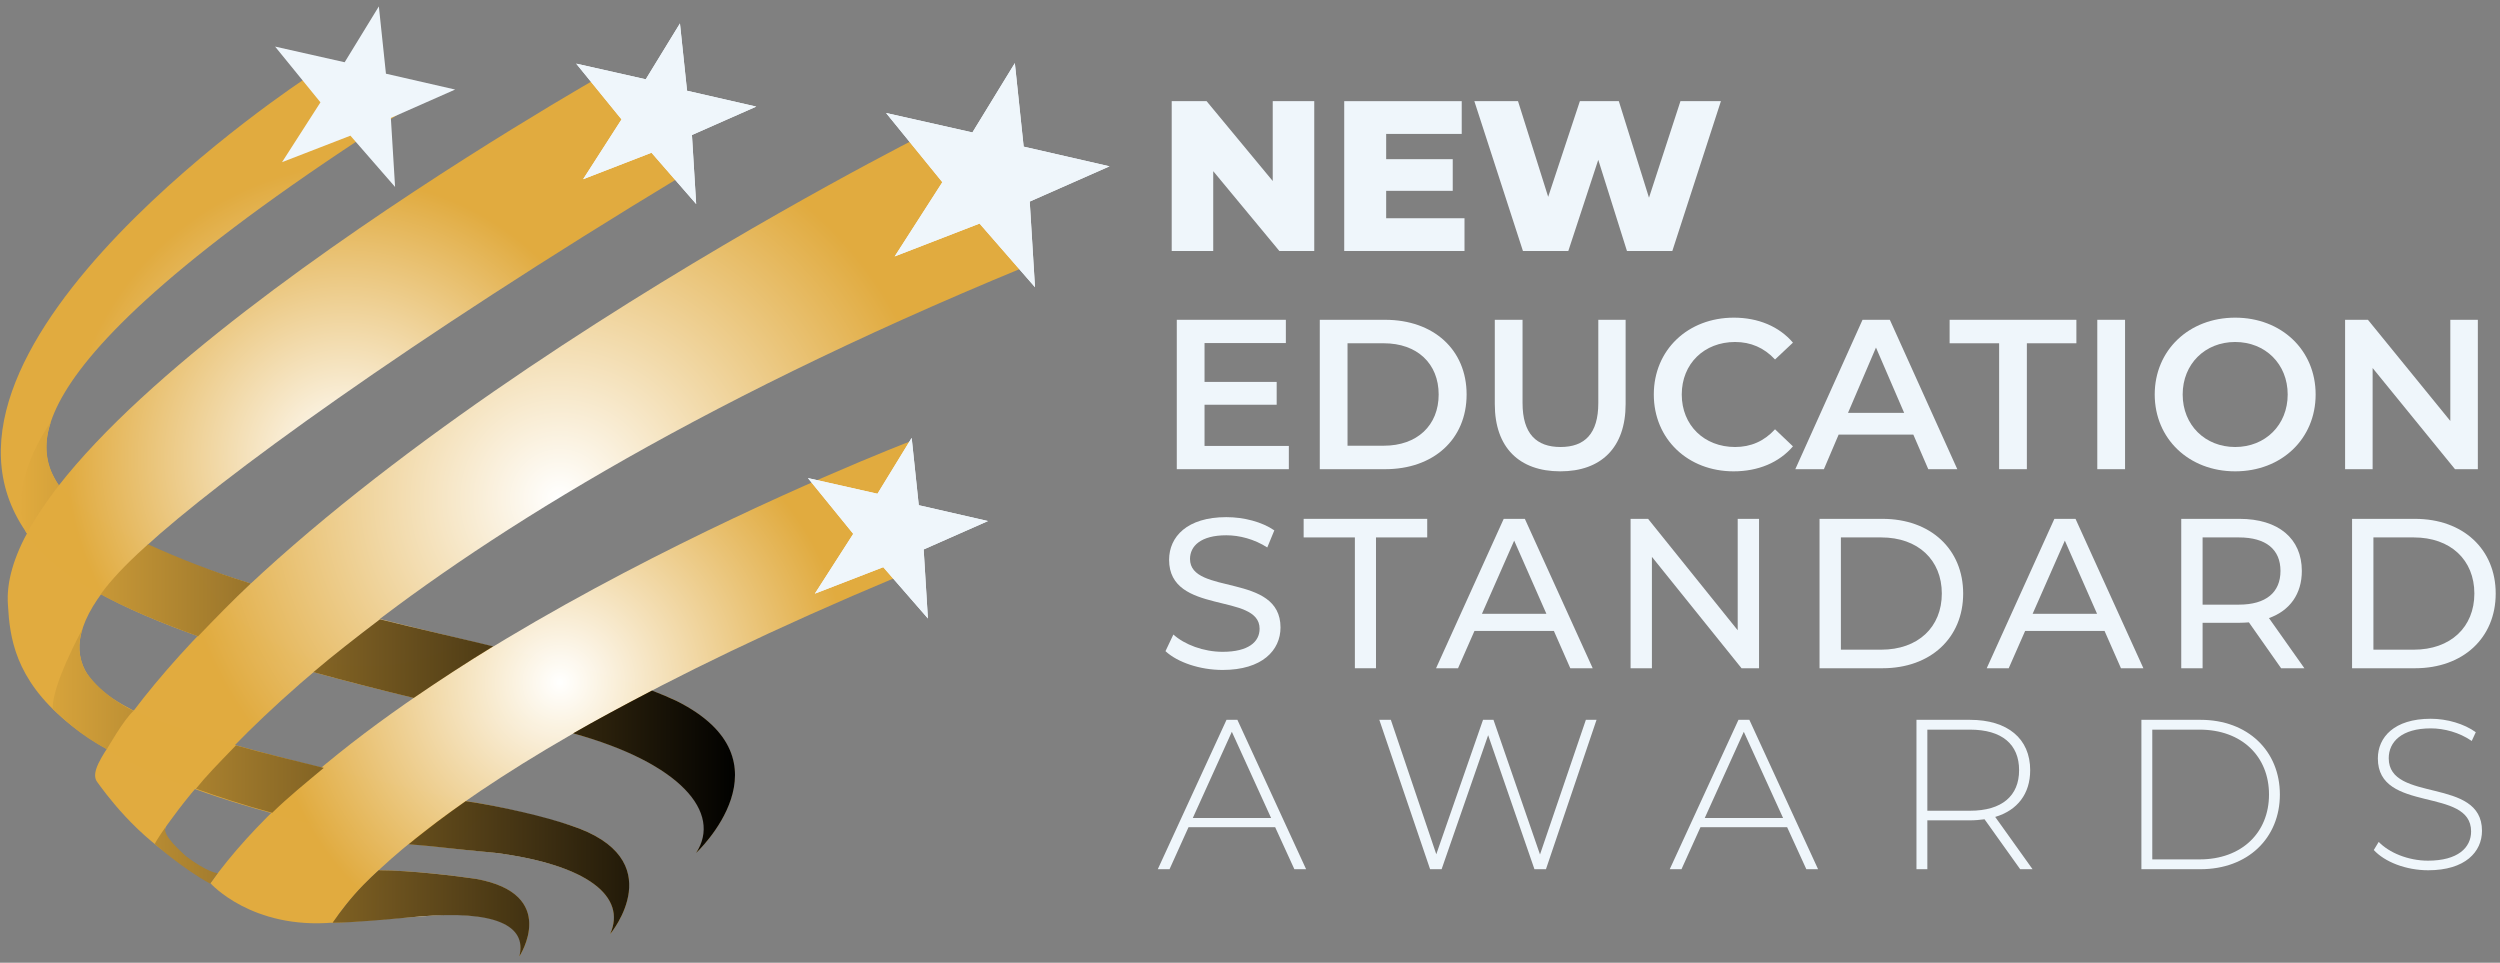 <svg xmlns="http://www.w3.org/2000/svg" width="161" height="62" viewBox="0 0 161 62" fill="none">
  <rect x="0" y="0" width="161" height="62" fill="#808080" stroke="none"/>
  <g clip-path="url(#clip0_860_387)">
    <path d="M81.964 6.515V11.657L77.705 6.515H75.458V16.164H78.132V11.023L82.391 16.164H84.638V6.515H81.964Z" fill="#EFF6FB" />
    <path d="M89.269 14.055V12.29H93.556V10.251H89.269V8.624H94.135V6.515H86.568V16.164H94.314V14.055H89.269Z" fill="#EFF6FB" />
    <path d="M108.221 6.515L106.195 12.732L104.252 6.515H101.744L99.703 12.677L97.76 6.515H94.948L98.077 16.164H100.999L102.928 10.292L104.776 16.164H107.698L110.827 6.515H108.221Z" fill="#EFF6FB" />
    <path d="M77.572 28.718V26.065H82.218V24.595H77.572V22.093H82.809V20.595H75.785V30.216H83.001V28.718H77.572Z" fill="#EFF6FB" />
    <path d="M84.994 30.216H89.2C92.32 30.216 94.45 28.292 94.45 25.405C94.45 22.519 92.32 20.595 89.2 20.595H84.994V30.216ZM86.781 28.704V22.107H89.118C91.262 22.107 92.65 23.412 92.65 25.405C92.65 27.398 91.262 28.704 89.118 28.704H86.781Z" fill="#EFF6FB" />
    <path d="M100.485 30.354C103.11 30.354 104.69 28.828 104.69 26.024V20.595H102.931V25.955C102.931 27.935 102.051 28.787 100.498 28.787C98.945 28.787 98.052 27.935 98.052 25.955V20.595H96.265V26.024C96.265 28.828 97.846 30.354 100.485 30.354Z" fill="#EFF6FB" />
    <path d="M111.645 30.354C113.226 30.354 114.573 29.79 115.466 28.745L114.312 27.646C113.611 28.416 112.745 28.787 111.742 28.787C109.748 28.787 108.305 27.385 108.305 25.405C108.305 23.426 109.748 22.024 111.742 22.024C112.745 22.024 113.611 22.395 114.312 23.151L115.466 22.066C114.573 21.021 113.226 20.457 111.659 20.457C108.704 20.457 106.505 22.533 106.505 25.405C106.505 28.278 108.704 30.354 111.645 30.354Z" fill="#EFF6FB" />
    <path d="M124.181 30.216H126.05L121.706 20.595H119.947L115.618 30.216H117.459L118.408 27.989H123.218L124.181 30.216ZM119.012 26.588L120.813 22.382L122.627 26.588H119.012Z" fill="#EFF6FB" />
    <path d="M128.744 30.216H130.53V22.107H133.719V20.595H125.555V22.107H128.744V30.216Z" fill="#EFF6FB" />
    <path d="M135.066 30.216H136.853V20.595H135.066V30.216Z" fill="#EFF6FB" />
    <path d="M143.945 30.354C146.928 30.354 149.127 28.265 149.127 25.405C149.127 22.547 146.928 20.457 143.945 20.457C140.963 20.457 138.764 22.561 138.764 25.405C138.764 28.251 140.963 30.354 143.945 30.354ZM143.945 28.787C142.007 28.787 140.564 27.371 140.564 25.405C140.564 23.44 142.007 22.024 143.945 22.024C145.883 22.024 147.327 23.44 147.327 25.405C147.327 27.371 145.883 28.787 143.945 28.787Z" fill="#EFF6FB" />
    <path d="M157.8 20.595V27.11L152.495 20.595H151.024V30.216H152.797V23.701L158.102 30.216H159.573V20.595H157.8Z" fill="#EFF6FB" />
    <path d="M78.74 43.145C81.283 43.145 82.465 41.88 82.465 40.41C82.465 36.877 76.637 38.348 76.637 35.998C76.637 35.16 77.338 34.472 78.974 34.472C79.826 34.472 80.774 34.72 81.613 35.256L82.066 34.156C81.269 33.607 80.101 33.304 78.974 33.304C76.445 33.304 75.29 34.569 75.29 36.053C75.29 39.627 81.118 38.142 81.118 40.492C81.118 41.331 80.403 41.977 78.74 41.977C77.503 41.977 76.28 41.51 75.565 40.863L75.057 41.935C75.826 42.65 77.269 43.145 78.74 43.145Z" fill="#EFF6FB" />
    <path d="M87.254 43.035H88.614V34.61H91.913V33.414H83.955V34.61H87.254V43.035Z" fill="#EFF6FB" />
    <path d="M101.127 43.035H102.57L98.2 33.414H96.839L92.482 43.035H93.898L94.956 40.63H100.069L101.127 43.035ZM95.437 39.53L97.513 34.816L99.588 39.53H95.437Z" fill="#EFF6FB" />
    <path d="M111.908 33.414V40.589L106.136 33.414H105.009V43.035H106.383V35.861L112.155 43.035H113.282V33.414H111.908Z" fill="#EFF6FB" />
    <path d="M117.178 43.035H121.233C124.325 43.035 126.428 41.083 126.428 38.224C126.428 35.366 124.325 33.414 121.233 33.414H117.178V43.035ZM118.553 41.839V34.61H121.15C123.528 34.61 125.053 36.067 125.053 38.224C125.053 40.383 123.528 41.839 121.15 41.839H118.553Z" fill="#EFF6FB" />
    <path d="M136.59 43.035H138.034L133.663 33.414H132.302L127.945 43.035H129.361L130.419 40.63H135.532L136.59 43.035ZM130.901 39.53L132.976 34.816L135.051 39.53H130.901Z" fill="#EFF6FB" />
    <path d="M148.403 43.035L146.121 39.805C147.468 39.324 148.238 38.252 148.238 36.768C148.238 34.678 146.726 33.414 144.224 33.414H140.472V43.035H141.847V40.107H144.224C144.43 40.107 144.637 40.094 144.829 40.08L146.904 43.035H148.403ZM144.183 38.939H141.847V34.61H144.183C145.942 34.61 146.863 35.393 146.863 36.768C146.863 38.142 145.942 38.939 144.183 38.939Z" fill="#EFF6FB" />
    <path d="M151.473 43.035H155.528C158.62 43.035 160.723 41.083 160.723 38.224C160.723 35.366 158.62 33.414 155.528 33.414H151.473V43.035ZM152.848 41.839V34.61H155.445C157.823 34.61 159.349 36.067 159.349 38.224C159.349 40.383 157.823 41.839 155.445 41.839H152.848Z" fill="#EFF6FB" />
    <path d="M83.357 55.977H84.113L79.688 46.357H78.987L74.562 55.977H75.318L76.541 53.27H82.12L83.357 55.977ZM76.816 52.679L79.331 47.127L81.859 52.679H76.816Z" fill="#EFF6FB" />
    <path d="M102.13 46.357L99.176 55.029L96.18 46.357H95.507L92.497 55.015L89.57 46.357H88.828L92.098 55.977H92.84L95.837 47.346L98.818 55.977H99.56L102.817 46.357H102.13Z" fill="#EFF6FB" />
    <path d="M116.328 55.977H117.084L112.659 46.357H111.957L107.532 55.977H108.288L109.511 53.27H115.091L116.328 55.977ZM109.786 52.679L112.301 47.127L114.83 52.679H109.786Z" fill="#EFF6FB" />
    <path d="M130.896 55.977L128.491 52.61C129.92 52.184 130.744 51.126 130.744 49.6C130.744 47.566 129.288 46.357 126.869 46.357H123.42V55.977H124.121V52.83H126.869C127.199 52.83 127.501 52.802 127.804 52.761L130.099 55.977H130.896ZM124.121 52.211V46.989H126.869C128.931 46.989 130.03 47.937 130.03 49.6C130.03 51.249 128.931 52.211 126.869 52.211H124.121Z" fill="#EFF6FB" />
    <path d="M137.906 55.977H141.713C144.763 55.977 146.824 53.97 146.824 51.167C146.824 48.363 144.763 46.357 141.713 46.357H137.906V55.977ZM138.607 55.345V46.989H141.657C144.378 46.989 146.124 48.721 146.124 51.167C146.124 53.613 144.378 55.345 141.657 55.345H138.607Z" fill="#EFF6FB" />
    <path d="M156.377 56.045C158.754 56.045 159.84 54.864 159.84 53.503C159.84 50.013 153.834 51.717 153.834 48.831C153.834 47.772 154.673 46.907 156.541 46.907C157.408 46.907 158.383 47.168 159.18 47.718L159.441 47.154C158.699 46.618 157.6 46.288 156.541 46.288C154.178 46.288 153.134 47.484 153.134 48.844C153.134 52.39 159.139 50.658 159.139 53.544C159.139 54.589 158.287 55.427 156.363 55.427C155.071 55.427 153.848 54.905 153.189 54.218L152.872 54.74C153.573 55.509 154.948 56.045 156.377 56.045Z" fill="#EFF6FB" />
    <path opacity="0.998" d="M19.765 4.988C19.765 4.988 -6.611 22.235 1.657 34.229C4.306 38.376 12.899 42.261 36.732 47.174C43.618 48.992 46.662 52.313 44.833 54.919C44.833 54.919 51.205 48.958 43.53 45.125C35.746 41.462 9.509 38.291 3.824 31.354C2.951 29.706 -1.712 24.86 25.719 7.315" fill="url(#paint0_radial_860_387)" />
    <path opacity="0.998" d="M26.066 54.339C27.838 54.459 28.888 54.644 31.869 54.919C37.908 55.691 40.386 57.763 39.29 60.161C39.29 60.161 43.336 55.312 36.712 53.148C35.204 52.695 32.139 51.882 29.893 51.579" fill="url(#paint1_radial_860_387)" />
    <path opacity="0.998" d="M21.338 59.416C22.771 59.416 24.631 59.158 26.983 59.036C31.872 58.532 34.03 59.599 33.447 61.59C33.447 61.59 36.067 57.579 30.623 56.598C29.398 56.416 26.583 56.055 24.491 56.055" fill="url(#paint2_radial_860_387)" />
    <path opacity="0.998" d="M39.164 4.629C39.164 4.629 -0.438 26.942 0.513 38.981C0.739 43.009 1.78 49.807 26.291 54.339C27.507 53.399 29.93 51.601 29.93 51.601C29.93 51.601 13.552 48.02 9.037 45.978C5.843 44.42 1.973 41.894 9.32 35.251C14.139 30.828 26.178 22.052 43.977 11.291" fill="url(#paint3_radial_860_387)" />
    <path opacity="0.998" d="M59.692 8.564C59.692 8.564 20.304 28.278 7.257 47.654C6.586 48.675 5.818 49.758 6.251 50.349C6.684 50.941 8.81 53.959 11.929 55.691C11.929 55.691 10.203 53.985 10.708 53.205C11.466 52.251 22.236 35.227 65.988 17.195" fill="url(#paint4_radial_860_387)" />
    <path opacity="0.998" d="M58.584 28.436C58.584 28.436 24.531 41.496 13.551 56.878C13.551 56.878 16.208 59.878 21.493 59.411C21.493 59.411 25.809 50.529 57.803 37.142" fill="url(#paint5_radial_860_387)" />
    <path d="M44.246 5.844L48.702 6.865L44.561 8.694L44.833 13.138L41.957 9.835L37.553 11.541L40.027 7.689L37.106 4.098L41.586 5.107L43.789 1.51L44.246 5.844Z" fill="#EFF6FB" />
    <path d="M59.169 32.535L63.625 33.556L59.484 35.385L59.757 39.829L56.881 36.526L52.477 38.231L54.95 34.38L52.03 30.788L56.509 31.798L58.712 28.2L59.169 32.535Z" fill="#EFF6FB" />
    <path d="M65.924 9.444L71.454 10.711L66.315 12.981L66.653 18.496L63.084 14.397L57.618 16.513L60.688 11.733L57.063 7.277L62.623 8.529L65.356 4.065L65.924 9.444Z" fill="#EFF6FB" />
    <path opacity="0.998" d="M3.291 27.147C0.257 31.627 1.709 34.358 1.709 34.358C2.634 32.715 3.8 31.248 3.8 31.248C2.362 29.311 3.291 27.147 3.291 27.147ZM9.537 35.055C9.484 35.103 9.375 35.196 9.323 35.243C8.07 36.376 7.141 37.363 6.481 38.273C8.072 39.142 10.273 40.084 12.755 40.98C13.818 39.866 14.983 38.673 16.159 37.575C13.635 36.798 11.551 35.969 9.537 35.055ZM24.47 39.881C22.895 41.08 21.438 42.214 20.181 43.286C22.061 43.806 24.399 44.407 26.642 44.948C28.267 43.836 30.069 42.655 31.762 41.624C29.408 41.051 26.976 40.507 24.47 39.881ZM5.302 40.524C5.302 40.524 3.323 44.135 3.398 45.645C4.035 46.249 5.149 47.349 6.883 48.246C6.883 48.246 7.963 46.348 8.599 45.779C8.599 45.779 6.596 44.877 5.489 43.205C5.053 42.306 4.993 41.5 5.302 40.524ZM41.989 44.472C40.197 45.407 38.404 46.366 36.91 47.227C43.814 49.132 46.519 52.328 44.83 54.929C44.83 54.929 51.234 48.969 43.559 45.136C43.15 44.944 42.493 44.662 41.989 44.472ZM15.194 48.004C13.923 49.316 13.297 49.956 12.62 50.792C14.074 51.319 15.696 51.846 17.527 52.347C18.53 51.359 19.71 50.407 20.851 49.452C18.956 48.981 17.013 48.511 15.194 48.004ZM29.992 51.595C29.368 52.032 28.703 52.514 28.166 52.918C27.816 53.18 27.673 53.306 27.296 53.59C26.921 53.883 26.649 54.096 26.319 54.369C27.943 54.49 29.035 54.659 31.869 54.921C37.908 55.693 40.359 57.759 39.296 60.149C39.296 60.149 43.346 55.315 36.722 53.151C35.178 52.611 32.224 51.912 29.992 51.595ZM10.664 53.259C10.664 53.259 10.053 54.133 9.966 54.358C9.966 54.358 11.814 55.974 13.532 56.905C13.532 56.905 13.886 56.407 14.015 56.234C14.015 56.234 13.353 56.189 11.956 55.123C11.803 54.945 10.396 53.807 10.664 53.259ZM24.39 56.047C24.39 56.047 23.573 56.758 22.835 57.602C22.097 58.446 21.414 59.425 21.414 59.425C22.829 59.411 24.806 59.224 27.017 59.023C31.883 58.609 33.953 59.596 33.446 61.59C33.446 61.59 36.079 57.578 30.636 56.597C29.41 56.415 26.483 56.047 24.39 56.047Z" fill="url(#paint6_linear_860_387)" />
    <path d="M24.855 4.746L29.312 5.767L25.171 7.596L25.443 12.04L22.567 8.737L18.163 10.443L20.637 6.591L17.716 3L22.196 4.009L24.398 0.412L24.855 4.746Z" fill="#EFF6FB" />
    <path d="M44.246 5.844L48.702 6.865L44.561 8.694L44.833 13.138L41.957 9.835L37.553 11.541L40.027 7.689L37.106 4.098L41.586 5.107L43.789 1.51L44.246 5.844Z" fill="#EFF6FB" />
    <path d="M59.169 32.535L63.625 33.556L59.484 35.385L59.757 39.829L56.881 36.526L52.477 38.231L54.95 34.38L52.03 30.788L56.509 31.798L58.712 28.2L59.169 32.535Z" fill="#EFF6FB" />
    <path d="M65.924 9.444L71.454 10.711L66.315 12.981L66.653 18.496L63.084 14.397L57.618 16.513L60.688 11.733L57.063 7.277L62.623 8.529L65.356 4.065L65.924 9.444Z" fill="#EFF6FB" />
  </g>
  <defs>
    <radialGradient id="paint0_radial_860_387" cx="0" cy="0" r="1" gradientUnits="userSpaceOnUse" gradientTransform="translate(23.683 29.953) scale(23.631 23.631)">
      <stop stop-color="white" />
      <stop offset="0.827" stop-color="#E0AA3E" />
    </radialGradient>
    <radialGradient id="paint1_radial_860_387" cx="0" cy="0" r="1" gradientUnits="userSpaceOnUse" gradientTransform="translate(33.289 55.869) scale(7.224 7.224)">
      <stop stop-color="white" />
      <stop offset="0.827" stop-color="#E0AA3E" />
    </radialGradient>
    <radialGradient id="paint2_radial_860_387" cx="0" cy="0" r="1" gradientUnits="userSpaceOnUse" gradientTransform="translate(27.707 58.822) scale(6.37 6.37)">
      <stop stop-color="white" />
      <stop offset="0.827" stop-color="#E0AA3E" />
    </radialGradient>
    <radialGradient id="paint3_radial_860_387" cx="0" cy="0" r="1" gradientUnits="userSpaceOnUse" gradientTransform="translate(22.236 29.484) scale(21.74)">
      <stop stop-color="white" />
      <stop offset="0.827" stop-color="#E0AA3E" />
    </radialGradient>
    <radialGradient id="paint4_radial_860_387" cx="0" cy="0" r="1" gradientUnits="userSpaceOnUse" gradientTransform="translate(36.056 32.127) scale(29.931 29.931)">
      <stop stop-color="white" />
      <stop offset="0.827" stop-color="#E0AA3E" />
    </radialGradient>
    <radialGradient id="paint5_radial_860_387" cx="0" cy="0" r="1" gradientUnits="userSpaceOnUse" gradientTransform="translate(36.066 43.948) scale(22.516 22.516)">
      <stop stop-color="white" />
      <stop offset="0.827" stop-color="#E0AA3E" />
    </radialGradient>
    <linearGradient id="paint6_linear_860_387" x1="1.361" y1="44.368" x2="47.333" y2="44.368" gradientUnits="userSpaceOnUse">
      <stop stop-color="#E0AA3E" />
      <stop offset="1" />
    </linearGradient>
    <clipPath id="clip0_860_387">
      <rect width="161" height="61.992" fill="white" />
    </clipPath>
  </defs>
</svg>